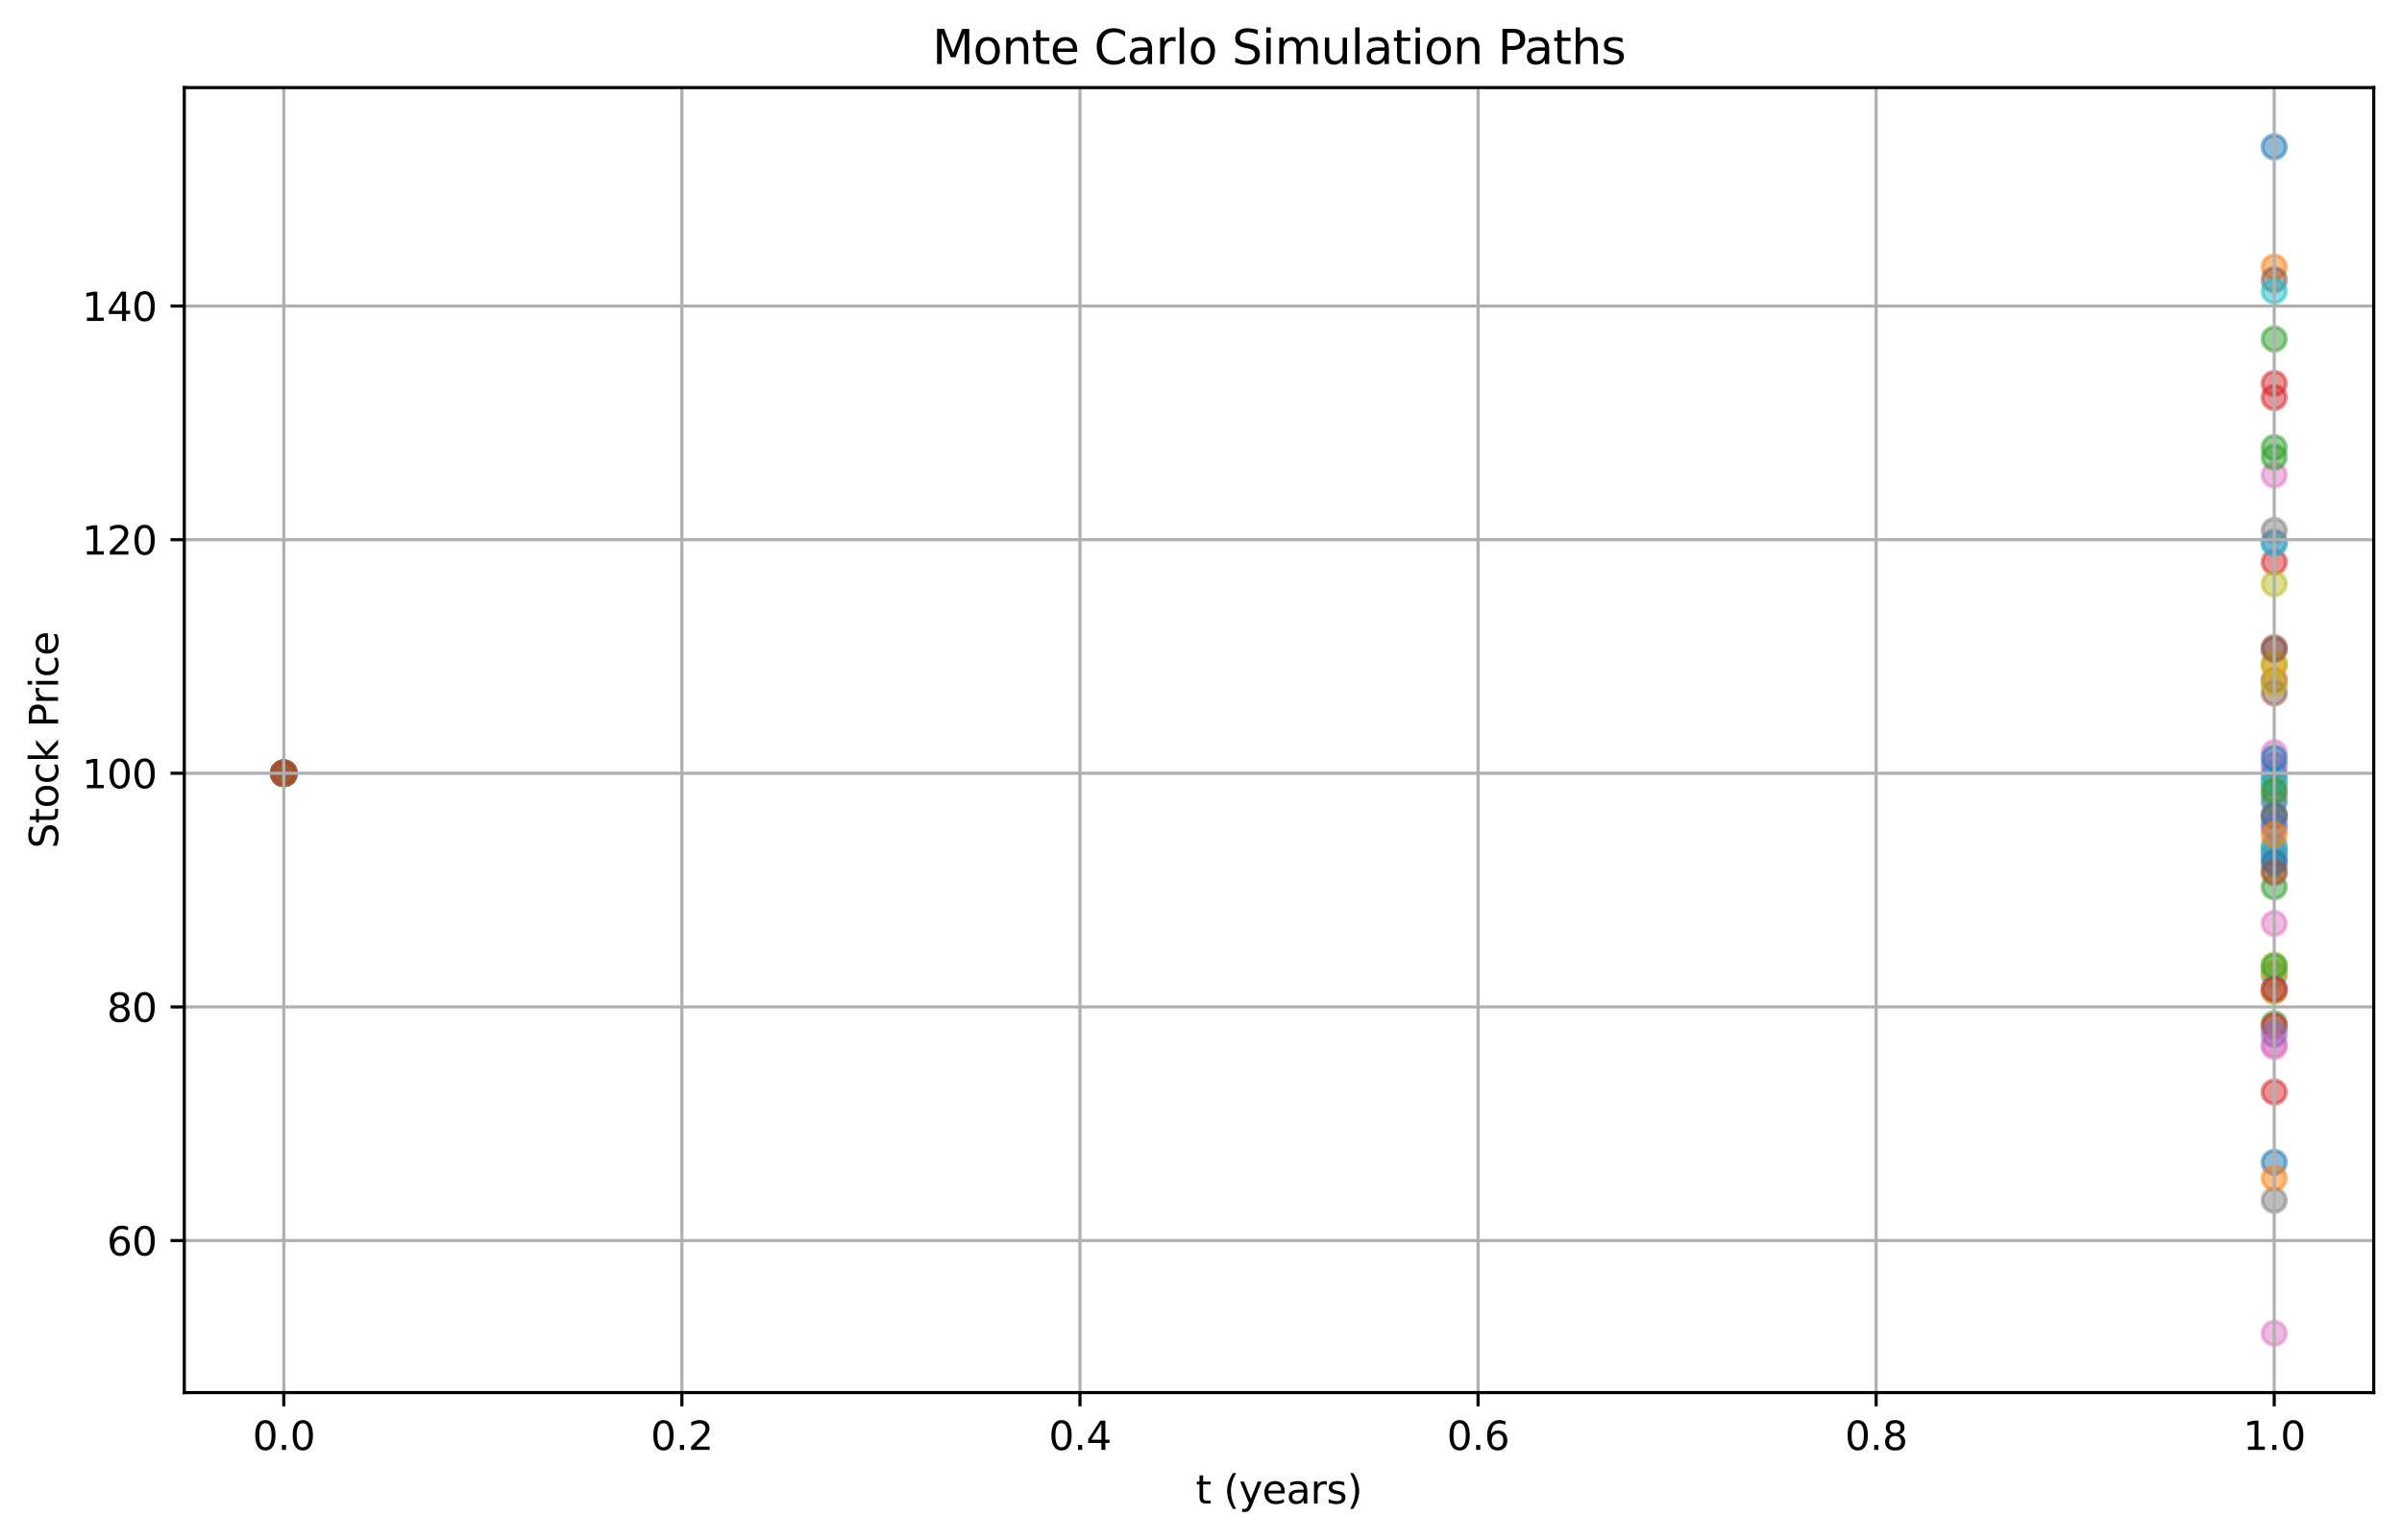 <?xml version="1.0" encoding="utf-8" standalone="no"?>
<!DOCTYPE svg PUBLIC "-//W3C//DTD SVG 1.1//EN"
  "http://www.w3.org/Graphics/SVG/1.1/DTD/svg11.dtd">
<svg xmlns:xlink="http://www.w3.org/1999/xlink" width="612.166pt" height="392.514pt" viewBox="0 0 612.166 392.514" xmlns="http://www.w3.org/2000/svg" version="1.1">
 <defs>
  <style type="text/css">*{stroke-linejoin: round; stroke-linecap: butt}</style>
 </defs>
 <g id="figure_1">
  <g id="patch_1">
   <path d="M 0 392.514 
L 612.166 392.514 
L 612.166 0 
L 0 0 
z
" style="fill: #ffffff"/>
  </g>
  <g id="axes_1">
   <g id="patch_2">
    <path d="M 46.966 354.958 
L 604.966 354.958 
L 604.966 22.318 
L 46.966 22.318 
z
" style="fill: #ffffff"/>
   </g>
   <g id="PathCollection_1">
    <defs>
     <path id="md6c5de51be" d="M 0 3 
C 0.796 3 1.559 2.684 2.121 2.121 
C 2.684 1.559 3 0.796 3 0 
C 3 -0.796 2.684 -1.559 2.121 -2.121 
C 1.559 -2.684 0.796 -3 0 -3 
C -0.796 -3 -1.559 -2.684 -2.121 -2.121 
C -2.684 -1.559 -3 -0.796 -3 0 
C -3 0.796 -2.684 1.559 -2.121 2.121 
C -1.559 2.684 -0.796 3 0 3 
z
" style="stroke: #1f77b4; stroke-opacity: 0.5"/>
    </defs>
    <g clip-path="url(#p53e0cb88e6)">
     <use xlink:href="#md6c5de51be" x="72.329" y="197.099" style="fill: #1f77b4; fill-opacity: 0.5; stroke: #1f77b4; stroke-opacity: 0.5"/>
     <use xlink:href="#md6c5de51be" x="579.602" y="296.269" style="fill: #1f77b4; fill-opacity: 0.5; stroke: #1f77b4; stroke-opacity: 0.5"/>
    </g>
   </g>
   <g id="PathCollection_2">
    <defs>
     <path id="m3e75d6923b" d="M 0 3 
C 0.796 3 1.559 2.684 2.121 2.121 
C 2.684 1.559 3 0.796 3 0 
C 3 -0.796 2.684 -1.559 2.121 -2.121 
C 1.559 -2.684 0.796 -3 0 -3 
C -0.796 -3 -1.559 -2.684 -2.121 -2.121 
C -2.684 -1.559 -3 -0.796 -3 0 
C -3 0.796 -2.684 1.559 -2.121 2.121 
C -1.559 2.684 -0.796 3 0 3 
z
" style="stroke: #ff7f0e; stroke-opacity: 0.5"/>
    </defs>
    <g clip-path="url(#p53e0cb88e6)">
     <use xlink:href="#m3e75d6923b" x="72.329" y="197.099" style="fill: #ff7f0e; fill-opacity: 0.5; stroke: #ff7f0e; stroke-opacity: 0.5"/>
     <use xlink:href="#m3e75d6923b" x="579.602" y="68.074" style="fill: #ff7f0e; fill-opacity: 0.5; stroke: #ff7f0e; stroke-opacity: 0.5"/>
    </g>
   </g>
   <g id="PathCollection_3">
    <defs>
     <path id="mca4ded0955" d="M 0 3 
C 0.796 3 1.559 2.684 2.121 2.121 
C 2.684 1.559 3 0.796 3 0 
C 3 -0.796 2.684 -1.559 2.121 -2.121 
C 1.559 -2.684 0.796 -3 0 -3 
C -0.796 -3 -1.559 -2.684 -2.121 -2.121 
C -2.684 -1.559 -3 -0.796 -3 0 
C -3 0.796 -2.684 1.559 -2.121 2.121 
C -1.559 2.684 -0.796 3 0 3 
z
" style="stroke: #2ca02c; stroke-opacity: 0.5"/>
    </defs>
    <g clip-path="url(#p53e0cb88e6)">
     <use xlink:href="#mca4ded0955" x="72.329" y="197.099" style="fill: #2ca02c; fill-opacity: 0.5; stroke: #2ca02c; stroke-opacity: 0.5"/>
     <use xlink:href="#mca4ded0955" x="579.602" y="86.405" style="fill: #2ca02c; fill-opacity: 0.5; stroke: #2ca02c; stroke-opacity: 0.5"/>
    </g>
   </g>
   <g id="PathCollection_4">
    <defs>
     <path id="mbee3f4cb95" d="M 0 3 
C 0.796 3 1.559 2.684 2.121 2.121 
C 2.684 1.559 3 0.796 3 0 
C 3 -0.796 2.684 -1.559 2.121 -2.121 
C 1.559 -2.684 0.796 -3 0 -3 
C -0.796 -3 -1.559 -2.684 -2.121 -2.121 
C -2.684 -1.559 -3 -0.796 -3 0 
C -3 0.796 -2.684 1.559 -2.121 2.121 
C -1.559 2.684 -0.796 3 0 3 
z
" style="stroke: #d62728; stroke-opacity: 0.5"/>
    </defs>
    <g clip-path="url(#p53e0cb88e6)">
     <use xlink:href="#mbee3f4cb95" x="72.329" y="197.099" style="fill: #d62728; fill-opacity: 0.5; stroke: #d62728; stroke-opacity: 0.5"/>
     <use xlink:href="#mbee3f4cb95" x="579.602" y="143.275" style="fill: #d62728; fill-opacity: 0.5; stroke: #d62728; stroke-opacity: 0.5"/>
    </g>
   </g>
   <g id="PathCollection_5">
    <defs>
     <path id="meeca4ba7d5" d="M 0 3 
C 0.796 3 1.559 2.684 2.121 2.121 
C 2.684 1.559 3 0.796 3 0 
C 3 -0.796 2.684 -1.559 2.121 -2.121 
C 1.559 -2.684 0.796 -3 0 -3 
C -0.796 -3 -1.559 -2.684 -2.121 -2.121 
C -2.684 -1.559 -3 -0.796 -3 0 
C -3 0.796 -2.684 1.559 -2.121 2.121 
C -1.559 2.684 -0.796 3 0 3 
z
" style="stroke: #9467bd; stroke-opacity: 0.5"/>
    </defs>
    <g clip-path="url(#p53e0cb88e6)">
     <use xlink:href="#meeca4ba7d5" x="72.329" y="197.099" style="fill: #9467bd; fill-opacity: 0.5; stroke: #9467bd; stroke-opacity: 0.5"/>
     <use xlink:href="#meeca4ba7d5" x="579.602" y="195.095" style="fill: #9467bd; fill-opacity: 0.5; stroke: #9467bd; stroke-opacity: 0.5"/>
    </g>
   </g>
   <g id="PathCollection_6">
    <defs>
     <path id="m3ce0ce0686" d="M 0 3 
C 0.796 3 1.559 2.684 2.121 2.121 
C 2.684 1.559 3 0.796 3 0 
C 3 -0.796 2.684 -1.559 2.121 -2.121 
C 1.559 -2.684 0.796 -3 0 -3 
C -0.796 -3 -1.559 -2.684 -2.121 -2.121 
C -2.684 -1.559 -3 -0.796 -3 0 
C -3 0.796 -2.684 1.559 -2.121 2.121 
C -1.559 2.684 -0.796 3 0 3 
z
" style="stroke: #8c564b; stroke-opacity: 0.5"/>
    </defs>
    <g clip-path="url(#p53e0cb88e6)">
     <use xlink:href="#m3ce0ce0686" x="72.329" y="197.099" style="fill: #8c564b; fill-opacity: 0.5; stroke: #8c564b; stroke-opacity: 0.5"/>
     <use xlink:href="#m3ce0ce0686" x="579.602" y="71.308" style="fill: #8c564b; fill-opacity: 0.5; stroke: #8c564b; stroke-opacity: 0.5"/>
    </g>
   </g>
   <g id="PathCollection_7">
    <defs>
     <path id="m2b7549f49a" d="M 0 3 
C 0.796 3 1.559 2.684 2.121 2.121 
C 2.684 1.559 3 0.796 3 0 
C 3 -0.796 2.684 -1.559 2.121 -2.121 
C 1.559 -2.684 0.796 -3 0 -3 
C -0.796 -3 -1.559 -2.684 -2.121 -2.121 
C -2.684 -1.559 -3 -0.796 -3 0 
C -3 0.796 -2.684 1.559 -2.121 2.121 
C -1.559 2.684 -0.796 3 0 3 
z
" style="stroke: #e377c2; stroke-opacity: 0.5"/>
    </defs>
    <g clip-path="url(#p53e0cb88e6)">
     <use xlink:href="#m2b7549f49a" x="72.329" y="197.099" style="fill: #e377c2; fill-opacity: 0.5; stroke: #e377c2; stroke-opacity: 0.5"/>
     <use xlink:href="#m2b7549f49a" x="579.602" y="121.083" style="fill: #e377c2; fill-opacity: 0.5; stroke: #e377c2; stroke-opacity: 0.5"/>
    </g>
   </g>
   <g id="PathCollection_8">
    <defs>
     <path id="m6a196d7240" d="M 0 3 
C 0.796 3 1.559 2.684 2.121 2.121 
C 2.684 1.559 3 0.796 3 0 
C 3 -0.796 2.684 -1.559 2.121 -2.121 
C 1.559 -2.684 0.796 -3 0 -3 
C -0.796 -3 -1.559 -2.684 -2.121 -2.121 
C -2.684 -1.559 -3 -0.796 -3 0 
C -3 0.796 -2.684 1.559 -2.121 2.121 
C -1.559 2.684 -0.796 3 0 3 
z
" style="stroke: #7f7f7f; stroke-opacity: 0.5"/>
    </defs>
    <g clip-path="url(#p53e0cb88e6)">
     <use xlink:href="#m6a196d7240" x="72.329" y="197.099" style="fill: #7f7f7f; fill-opacity: 0.5; stroke: #7f7f7f; stroke-opacity: 0.5"/>
     <use xlink:href="#m6a196d7240" x="579.602" y="248.443" style="fill: #7f7f7f; fill-opacity: 0.5; stroke: #7f7f7f; stroke-opacity: 0.5"/>
    </g>
   </g>
   <g id="PathCollection_9">
    <defs>
     <path id="m4835a6a39f" d="M 0 3 
C 0.796 3 1.559 2.684 2.121 2.121 
C 2.684 1.559 3 0.796 3 0 
C 3 -0.796 2.684 -1.559 2.121 -2.121 
C 1.559 -2.684 0.796 -3 0 -3 
C -0.796 -3 -1.559 -2.684 -2.121 -2.121 
C -2.684 -1.559 -3 -0.796 -3 0 
C -3 0.796 -2.684 1.559 -2.121 2.121 
C -1.559 2.684 -0.796 3 0 3 
z
" style="stroke: #bcbd22; stroke-opacity: 0.5"/>
    </defs>
    <g clip-path="url(#p53e0cb88e6)">
     <use xlink:href="#m4835a6a39f" x="72.329" y="197.099" style="fill: #bcbd22; fill-opacity: 0.5; stroke: #bcbd22; stroke-opacity: 0.5"/>
     <use xlink:href="#m4835a6a39f" x="579.602" y="247.862" style="fill: #bcbd22; fill-opacity: 0.5; stroke: #bcbd22; stroke-opacity: 0.5"/>
    </g>
   </g>
   <g id="PathCollection_10">
    <defs>
     <path id="m2fa6924391" d="M 0 3 
C 0.796 3 1.559 2.684 2.121 2.121 
C 2.684 1.559 3 0.796 3 0 
C 3 -0.796 2.684 -1.559 2.121 -2.121 
C 1.559 -2.684 0.796 -3 0 -3 
C -0.796 -3 -1.559 -2.684 -2.121 -2.121 
C -2.684 -1.559 -3 -0.796 -3 0 
C -3 0.796 -2.684 1.559 -2.121 2.121 
C -1.559 2.684 -0.796 3 0 3 
z
" style="stroke: #17becf; stroke-opacity: 0.5"/>
    </defs>
    <g clip-path="url(#p53e0cb88e6)">
     <use xlink:href="#m2fa6924391" x="72.329" y="197.099" style="fill: #17becf; fill-opacity: 0.5; stroke: #17becf; stroke-opacity: 0.5"/>
     <use xlink:href="#m2fa6924391" x="579.602" y="210.087" style="fill: #17becf; fill-opacity: 0.5; stroke: #17becf; stroke-opacity: 0.5"/>
    </g>
   </g>
   <g id="PathCollection_11">
    <g clip-path="url(#p53e0cb88e6)">
     <use xlink:href="#md6c5de51be" x="72.329" y="197.099" style="fill: #1f77b4; fill-opacity: 0.5; stroke: #1f77b4; stroke-opacity: 0.5"/>
     <use xlink:href="#md6c5de51be" x="579.602" y="252.081" style="fill: #1f77b4; fill-opacity: 0.5; stroke: #1f77b4; stroke-opacity: 0.5"/>
    </g>
   </g>
   <g id="PathCollection_12">
    <g clip-path="url(#p53e0cb88e6)">
     <use xlink:href="#m3e75d6923b" x="72.329" y="197.099" style="fill: #ff7f0e; fill-opacity: 0.5; stroke: #ff7f0e; stroke-opacity: 0.5"/>
     <use xlink:href="#m3e75d6923b" x="579.602" y="216.247" style="fill: #ff7f0e; fill-opacity: 0.5; stroke: #ff7f0e; stroke-opacity: 0.5"/>
    </g>
   </g>
   <g id="PathCollection_13">
    <g clip-path="url(#p53e0cb88e6)">
     <use xlink:href="#mca4ded0955" x="72.329" y="197.099" style="fill: #2ca02c; fill-opacity: 0.5; stroke: #2ca02c; stroke-opacity: 0.5"/>
     <use xlink:href="#mca4ded0955" x="579.602" y="226.034" style="fill: #2ca02c; fill-opacity: 0.5; stroke: #2ca02c; stroke-opacity: 0.5"/>
    </g>
   </g>
   <g id="PathCollection_14">
    <g clip-path="url(#p53e0cb88e6)">
     <use xlink:href="#mbee3f4cb95" x="72.329" y="197.099" style="fill: #d62728; fill-opacity: 0.5; stroke: #d62728; stroke-opacity: 0.5"/>
     <use xlink:href="#mbee3f4cb95" x="579.602" y="278.34" style="fill: #d62728; fill-opacity: 0.5; stroke: #d62728; stroke-opacity: 0.5"/>
    </g>
   </g>
   <g id="PathCollection_15">
    <g clip-path="url(#p53e0cb88e6)">
     <use xlink:href="#meeca4ba7d5" x="72.329" y="197.099" style="fill: #9467bd; fill-opacity: 0.5; stroke: #9467bd; stroke-opacity: 0.5"/>
     <use xlink:href="#meeca4ba7d5" x="579.602" y="197.303" style="fill: #9467bd; fill-opacity: 0.5; stroke: #9467bd; stroke-opacity: 0.5"/>
    </g>
   </g>
   <g id="PathCollection_16">
    <g clip-path="url(#p53e0cb88e6)">
     <use xlink:href="#m3ce0ce0686" x="72.329" y="197.099" style="fill: #8c564b; fill-opacity: 0.5; stroke: #8c564b; stroke-opacity: 0.5"/>
     <use xlink:href="#m3ce0ce0686" x="579.602" y="165.066" style="fill: #8c564b; fill-opacity: 0.5; stroke: #8c564b; stroke-opacity: 0.5"/>
    </g>
   </g>
   <g id="PathCollection_17">
    <g clip-path="url(#p53e0cb88e6)">
     <use xlink:href="#m2b7549f49a" x="72.329" y="197.099" style="fill: #e377c2; fill-opacity: 0.5; stroke: #e377c2; stroke-opacity: 0.5"/>
     <use xlink:href="#m2b7549f49a" x="579.602" y="191.849" style="fill: #e377c2; fill-opacity: 0.5; stroke: #e377c2; stroke-opacity: 0.5"/>
    </g>
   </g>
   <g id="PathCollection_18">
    <g clip-path="url(#p53e0cb88e6)">
     <use xlink:href="#m6a196d7240" x="72.329" y="197.099" style="fill: #7f7f7f; fill-opacity: 0.5; stroke: #7f7f7f; stroke-opacity: 0.5"/>
     <use xlink:href="#m6a196d7240" x="579.602" y="305.947" style="fill: #7f7f7f; fill-opacity: 0.5; stroke: #7f7f7f; stroke-opacity: 0.5"/>
    </g>
   </g>
   <g id="PathCollection_19">
    <g clip-path="url(#p53e0cb88e6)">
     <use xlink:href="#m4835a6a39f" x="72.329" y="197.099" style="fill: #bcbd22; fill-opacity: 0.5; stroke: #bcbd22; stroke-opacity: 0.5"/>
     <use xlink:href="#m4835a6a39f" x="579.602" y="252.751" style="fill: #bcbd22; fill-opacity: 0.5; stroke: #bcbd22; stroke-opacity: 0.5"/>
    </g>
   </g>
   <g id="PathCollection_20">
    <g clip-path="url(#p53e0cb88e6)">
     <use xlink:href="#m2fa6924391" x="72.329" y="197.099" style="fill: #17becf; fill-opacity: 0.5; stroke: #17becf; stroke-opacity: 0.5"/>
     <use xlink:href="#m2fa6924391" x="579.602" y="215.479" style="fill: #17becf; fill-opacity: 0.5; stroke: #17becf; stroke-opacity: 0.5"/>
    </g>
   </g>
   <g id="PathCollection_21">
    <g clip-path="url(#p53e0cb88e6)">
     <use xlink:href="#md6c5de51be" x="72.329" y="197.099" style="fill: #1f77b4; fill-opacity: 0.5; stroke: #1f77b4; stroke-opacity: 0.5"/>
     <use xlink:href="#md6c5de51be" x="579.602" y="204.251" style="fill: #1f77b4; fill-opacity: 0.5; stroke: #1f77b4; stroke-opacity: 0.5"/>
    </g>
   </g>
   <g id="PathCollection_22">
    <g clip-path="url(#p53e0cb88e6)">
     <use xlink:href="#m3e75d6923b" x="72.329" y="197.099" style="fill: #ff7f0e; fill-opacity: 0.5; stroke: #ff7f0e; stroke-opacity: 0.5"/>
     <use xlink:href="#m3e75d6923b" x="579.602" y="222.021" style="fill: #ff7f0e; fill-opacity: 0.5; stroke: #ff7f0e; stroke-opacity: 0.5"/>
    </g>
   </g>
   <g id="PathCollection_23">
    <g clip-path="url(#p53e0cb88e6)">
     <use xlink:href="#mca4ded0955" x="72.329" y="197.099" style="fill: #2ca02c; fill-opacity: 0.5; stroke: #2ca02c; stroke-opacity: 0.5"/>
     <use xlink:href="#mca4ded0955" x="579.602" y="114.075" style="fill: #2ca02c; fill-opacity: 0.5; stroke: #2ca02c; stroke-opacity: 0.5"/>
    </g>
   </g>
   <g id="PathCollection_24">
    <g clip-path="url(#p53e0cb88e6)">
     <use xlink:href="#mbee3f4cb95" x="72.329" y="197.099" style="fill: #d62728; fill-opacity: 0.5; stroke: #d62728; stroke-opacity: 0.5"/>
     <use xlink:href="#mbee3f4cb95" x="579.602" y="173.4" style="fill: #d62728; fill-opacity: 0.5; stroke: #d62728; stroke-opacity: 0.5"/>
    </g>
   </g>
   <g id="PathCollection_25">
    <g clip-path="url(#p53e0cb88e6)">
     <use xlink:href="#meeca4ba7d5" x="72.329" y="197.099" style="fill: #9467bd; fill-opacity: 0.5; stroke: #9467bd; stroke-opacity: 0.5"/>
     <use xlink:href="#meeca4ba7d5" x="579.602" y="138.198" style="fill: #9467bd; fill-opacity: 0.5; stroke: #9467bd; stroke-opacity: 0.5"/>
    </g>
   </g>
   <g id="PathCollection_26">
    <g clip-path="url(#p53e0cb88e6)">
     <use xlink:href="#m3ce0ce0686" x="72.329" y="197.099" style="fill: #8c564b; fill-opacity: 0.5; stroke: #8c564b; stroke-opacity: 0.5"/>
     <use xlink:href="#m3ce0ce0686" x="579.602" y="208.165" style="fill: #8c564b; fill-opacity: 0.5; stroke: #8c564b; stroke-opacity: 0.5"/>
    </g>
   </g>
   <g id="PathCollection_27">
    <g clip-path="url(#p53e0cb88e6)">
     <use xlink:href="#m2b7549f49a" x="72.329" y="197.099" style="fill: #e377c2; fill-opacity: 0.5; stroke: #e377c2; stroke-opacity: 0.5"/>
     <use xlink:href="#m2b7549f49a" x="579.602" y="339.838" style="fill: #e377c2; fill-opacity: 0.5; stroke: #e377c2; stroke-opacity: 0.5"/>
    </g>
   </g>
   <g id="PathCollection_28">
    <g clip-path="url(#p53e0cb88e6)">
     <use xlink:href="#m6a196d7240" x="72.329" y="197.099" style="fill: #7f7f7f; fill-opacity: 0.5; stroke: #7f7f7f; stroke-opacity: 0.5"/>
     <use xlink:href="#m6a196d7240" x="579.602" y="219.136" style="fill: #7f7f7f; fill-opacity: 0.5; stroke: #7f7f7f; stroke-opacity: 0.5"/>
    </g>
   </g>
   <g id="PathCollection_29">
    <g clip-path="url(#p53e0cb88e6)">
     <use xlink:href="#m4835a6a39f" x="72.329" y="197.099" style="fill: #bcbd22; fill-opacity: 0.5; stroke: #bcbd22; stroke-opacity: 0.5"/>
     <use xlink:href="#m4835a6a39f" x="579.602" y="148.817" style="fill: #bcbd22; fill-opacity: 0.5; stroke: #bcbd22; stroke-opacity: 0.5"/>
    </g>
   </g>
   <g id="PathCollection_30">
    <g clip-path="url(#p53e0cb88e6)">
     <use xlink:href="#m2fa6924391" x="72.329" y="197.099" style="fill: #17becf; fill-opacity: 0.5; stroke: #17becf; stroke-opacity: 0.5"/>
     <use xlink:href="#m2fa6924391" x="579.602" y="138.494" style="fill: #17becf; fill-opacity: 0.5; stroke: #17becf; stroke-opacity: 0.5"/>
    </g>
   </g>
   <g id="PathCollection_31">
    <g clip-path="url(#p53e0cb88e6)">
     <use xlink:href="#md6c5de51be" x="72.329" y="197.099" style="fill: #1f77b4; fill-opacity: 0.5; stroke: #1f77b4; stroke-opacity: 0.5"/>
     <use xlink:href="#md6c5de51be" x="579.602" y="37.438" style="fill: #1f77b4; fill-opacity: 0.5; stroke: #1f77b4; stroke-opacity: 0.5"/>
    </g>
   </g>
   <g id="PathCollection_32">
    <g clip-path="url(#p53e0cb88e6)">
     <use xlink:href="#m3e75d6923b" x="72.329" y="197.099" style="fill: #ff7f0e; fill-opacity: 0.5; stroke: #ff7f0e; stroke-opacity: 0.5"/>
     <use xlink:href="#m3e75d6923b" x="579.602" y="169.533" style="fill: #ff7f0e; fill-opacity: 0.5; stroke: #ff7f0e; stroke-opacity: 0.5"/>
    </g>
   </g>
   <g id="PathCollection_33">
    <g clip-path="url(#p53e0cb88e6)">
     <use xlink:href="#mca4ded0955" x="72.329" y="197.099" style="fill: #2ca02c; fill-opacity: 0.5; stroke: #2ca02c; stroke-opacity: 0.5"/>
     <use xlink:href="#mca4ded0955" x="579.602" y="260.936" style="fill: #2ca02c; fill-opacity: 0.5; stroke: #2ca02c; stroke-opacity: 0.5"/>
    </g>
   </g>
   <g id="PathCollection_34">
    <g clip-path="url(#p53e0cb88e6)">
     <use xlink:href="#mbee3f4cb95" x="72.329" y="197.099" style="fill: #d62728; fill-opacity: 0.5; stroke: #d62728; stroke-opacity: 0.5"/>
     <use xlink:href="#mbee3f4cb95" x="579.602" y="97.752" style="fill: #d62728; fill-opacity: 0.5; stroke: #d62728; stroke-opacity: 0.5"/>
    </g>
   </g>
   <g id="PathCollection_35">
    <g clip-path="url(#p53e0cb88e6)">
     <use xlink:href="#meeca4ba7d5" x="72.329" y="197.099" style="fill: #9467bd; fill-opacity: 0.5; stroke: #9467bd; stroke-opacity: 0.5"/>
     <use xlink:href="#meeca4ba7d5" x="579.602" y="217.689" style="fill: #9467bd; fill-opacity: 0.5; stroke: #9467bd; stroke-opacity: 0.5"/>
    </g>
   </g>
   <g id="PathCollection_36">
    <g clip-path="url(#p53e0cb88e6)">
     <use xlink:href="#m3ce0ce0686" x="72.329" y="197.099" style="fill: #8c564b; fill-opacity: 0.5; stroke: #8c564b; stroke-opacity: 0.5"/>
     <use xlink:href="#m3ce0ce0686" x="579.602" y="176.603" style="fill: #8c564b; fill-opacity: 0.5; stroke: #8c564b; stroke-opacity: 0.5"/>
    </g>
   </g>
   <g id="PathCollection_37">
    <g clip-path="url(#p53e0cb88e6)">
     <use xlink:href="#m2b7549f49a" x="72.329" y="197.099" style="fill: #e377c2; fill-opacity: 0.5; stroke: #e377c2; stroke-opacity: 0.5"/>
     <use xlink:href="#m2b7549f49a" x="579.602" y="266.777" style="fill: #e377c2; fill-opacity: 0.5; stroke: #e377c2; stroke-opacity: 0.5"/>
    </g>
   </g>
   <g id="PathCollection_38">
    <g clip-path="url(#p53e0cb88e6)">
     <use xlink:href="#m6a196d7240" x="72.329" y="197.099" style="fill: #7f7f7f; fill-opacity: 0.5; stroke: #7f7f7f; stroke-opacity: 0.5"/>
     <use xlink:href="#m6a196d7240" x="579.602" y="199.726" style="fill: #7f7f7f; fill-opacity: 0.5; stroke: #7f7f7f; stroke-opacity: 0.5"/>
    </g>
   </g>
   <g id="PathCollection_39">
    <g clip-path="url(#p53e0cb88e6)">
     <use xlink:href="#m4835a6a39f" x="72.329" y="197.099" style="fill: #bcbd22; fill-opacity: 0.5; stroke: #bcbd22; stroke-opacity: 0.5"/>
     <use xlink:href="#m4835a6a39f" x="579.602" y="245.961" style="fill: #bcbd22; fill-opacity: 0.5; stroke: #bcbd22; stroke-opacity: 0.5"/>
    </g>
   </g>
   <g id="PathCollection_40">
    <g clip-path="url(#p53e0cb88e6)">
     <use xlink:href="#m2fa6924391" x="72.329" y="197.099" style="fill: #17becf; fill-opacity: 0.5; stroke: #17becf; stroke-opacity: 0.5"/>
     <use xlink:href="#m2fa6924391" x="579.602" y="217.004" style="fill: #17becf; fill-opacity: 0.5; stroke: #17becf; stroke-opacity: 0.5"/>
    </g>
   </g>
   <g id="PathCollection_41">
    <g clip-path="url(#p53e0cb88e6)">
     <use xlink:href="#md6c5de51be" x="72.329" y="197.099" style="fill: #1f77b4; fill-opacity: 0.5; stroke: #1f77b4; stroke-opacity: 0.5"/>
     <use xlink:href="#md6c5de51be" x="579.602" y="219.924" style="fill: #1f77b4; fill-opacity: 0.5; stroke: #1f77b4; stroke-opacity: 0.5"/>
    </g>
   </g>
   <g id="PathCollection_42">
    <g clip-path="url(#p53e0cb88e6)">
     <use xlink:href="#m3e75d6923b" x="72.329" y="197.099" style="fill: #ff7f0e; fill-opacity: 0.5; stroke: #ff7f0e; stroke-opacity: 0.5"/>
     <use xlink:href="#m3e75d6923b" x="579.602" y="207.784" style="fill: #ff7f0e; fill-opacity: 0.5; stroke: #ff7f0e; stroke-opacity: 0.5"/>
    </g>
   </g>
   <g id="PathCollection_43">
    <g clip-path="url(#p53e0cb88e6)">
     <use xlink:href="#mca4ded0955" x="72.329" y="197.099" style="fill: #2ca02c; fill-opacity: 0.5; stroke: #2ca02c; stroke-opacity: 0.5"/>
     <use xlink:href="#mca4ded0955" x="579.602" y="246.288" style="fill: #2ca02c; fill-opacity: 0.5; stroke: #2ca02c; stroke-opacity: 0.5"/>
    </g>
   </g>
   <g id="PathCollection_44">
    <g clip-path="url(#p53e0cb88e6)">
     <use xlink:href="#mbee3f4cb95" x="72.329" y="197.099" style="fill: #d62728; fill-opacity: 0.5; stroke: #d62728; stroke-opacity: 0.5"/>
     <use xlink:href="#mbee3f4cb95" x="579.602" y="261.532" style="fill: #d62728; fill-opacity: 0.5; stroke: #d62728; stroke-opacity: 0.5"/>
    </g>
   </g>
   <g id="PathCollection_45">
    <g clip-path="url(#p53e0cb88e6)">
     <use xlink:href="#meeca4ba7d5" x="72.329" y="197.099" style="fill: #9467bd; fill-opacity: 0.5; stroke: #9467bd; stroke-opacity: 0.5"/>
     <use xlink:href="#meeca4ba7d5" x="579.602" y="210.928" style="fill: #9467bd; fill-opacity: 0.5; stroke: #9467bd; stroke-opacity: 0.5"/>
    </g>
   </g>
   <g id="PathCollection_46">
    <g clip-path="url(#p53e0cb88e6)">
     <use xlink:href="#m3ce0ce0686" x="72.329" y="197.099" style="fill: #8c564b; fill-opacity: 0.5; stroke: #8c564b; stroke-opacity: 0.5"/>
     <use xlink:href="#m3ce0ce0686" x="579.602" y="222.385" style="fill: #8c564b; fill-opacity: 0.5; stroke: #8c564b; stroke-opacity: 0.5"/>
    </g>
   </g>
   <g id="PathCollection_47">
    <g clip-path="url(#p53e0cb88e6)">
     <use xlink:href="#m2b7549f49a" x="72.329" y="197.099" style="fill: #e377c2; fill-opacity: 0.5; stroke: #e377c2; stroke-opacity: 0.5"/>
     <use xlink:href="#m2b7549f49a" x="579.602" y="266.318" style="fill: #e377c2; fill-opacity: 0.5; stroke: #e377c2; stroke-opacity: 0.5"/>
    </g>
   </g>
   <g id="PathCollection_48">
    <g clip-path="url(#p53e0cb88e6)">
     <use xlink:href="#m6a196d7240" x="72.329" y="197.099" style="fill: #7f7f7f; fill-opacity: 0.5; stroke: #7f7f7f; stroke-opacity: 0.5"/>
     <use xlink:href="#m6a196d7240" x="579.602" y="202.28" style="fill: #7f7f7f; fill-opacity: 0.5; stroke: #7f7f7f; stroke-opacity: 0.5"/>
    </g>
   </g>
   <g id="PathCollection_49">
    <g clip-path="url(#p53e0cb88e6)">
     <use xlink:href="#m4835a6a39f" x="72.329" y="197.099" style="fill: #bcbd22; fill-opacity: 0.5; stroke: #bcbd22; stroke-opacity: 0.5"/>
     <use xlink:href="#m4835a6a39f" x="579.602" y="169.153" style="fill: #bcbd22; fill-opacity: 0.5; stroke: #bcbd22; stroke-opacity: 0.5"/>
    </g>
   </g>
   <g id="PathCollection_50">
    <g clip-path="url(#p53e0cb88e6)">
     <use xlink:href="#m2fa6924391" x="72.329" y="197.099" style="fill: #17becf; fill-opacity: 0.5; stroke: #17becf; stroke-opacity: 0.5"/>
     <use xlink:href="#m2fa6924391" x="579.602" y="198.743" style="fill: #17becf; fill-opacity: 0.5; stroke: #17becf; stroke-opacity: 0.5"/>
    </g>
   </g>
   <g id="PathCollection_51">
    <g clip-path="url(#p53e0cb88e6)">
     <use xlink:href="#md6c5de51be" x="72.329" y="197.099" style="fill: #1f77b4; fill-opacity: 0.5; stroke: #1f77b4; stroke-opacity: 0.5"/>
     <use xlink:href="#md6c5de51be" x="579.602" y="207.801" style="fill: #1f77b4; fill-opacity: 0.5; stroke: #1f77b4; stroke-opacity: 0.5"/>
    </g>
   </g>
   <g id="PathCollection_52">
    <g clip-path="url(#p53e0cb88e6)">
     <use xlink:href="#m3e75d6923b" x="72.329" y="197.099" style="fill: #ff7f0e; fill-opacity: 0.5; stroke: #ff7f0e; stroke-opacity: 0.5"/>
     <use xlink:href="#m3e75d6923b" x="579.602" y="212.766" style="fill: #ff7f0e; fill-opacity: 0.5; stroke: #ff7f0e; stroke-opacity: 0.5"/>
    </g>
   </g>
   <g id="PathCollection_53">
    <g clip-path="url(#p53e0cb88e6)">
     <use xlink:href="#mca4ded0955" x="72.329" y="197.099" style="fill: #2ca02c; fill-opacity: 0.5; stroke: #2ca02c; stroke-opacity: 0.5"/>
     <use xlink:href="#mca4ded0955" x="579.602" y="201.502" style="fill: #2ca02c; fill-opacity: 0.5; stroke: #2ca02c; stroke-opacity: 0.5"/>
    </g>
   </g>
   <g id="PathCollection_54">
    <g clip-path="url(#p53e0cb88e6)">
     <use xlink:href="#mbee3f4cb95" x="72.329" y="197.099" style="fill: #d62728; fill-opacity: 0.5; stroke: #d62728; stroke-opacity: 0.5"/>
     <use xlink:href="#mbee3f4cb95" x="579.602" y="252.242" style="fill: #d62728; fill-opacity: 0.5; stroke: #d62728; stroke-opacity: 0.5"/>
    </g>
   </g>
   <g id="PathCollection_55">
    <g clip-path="url(#p53e0cb88e6)">
     <use xlink:href="#meeca4ba7d5" x="72.329" y="197.099" style="fill: #9467bd; fill-opacity: 0.5; stroke: #9467bd; stroke-opacity: 0.5"/>
     <use xlink:href="#meeca4ba7d5" x="579.602" y="263.642" style="fill: #9467bd; fill-opacity: 0.5; stroke: #9467bd; stroke-opacity: 0.5"/>
    </g>
   </g>
   <g id="PathCollection_56">
    <g clip-path="url(#p53e0cb88e6)">
     <use xlink:href="#m3ce0ce0686" x="72.329" y="197.099" style="fill: #8c564b; fill-opacity: 0.5; stroke: #8c564b; stroke-opacity: 0.5"/>
     <use xlink:href="#m3ce0ce0686" x="579.602" y="165.545" style="fill: #8c564b; fill-opacity: 0.5; stroke: #8c564b; stroke-opacity: 0.5"/>
    </g>
   </g>
   <g id="PathCollection_57">
    <g clip-path="url(#p53e0cb88e6)">
     <use xlink:href="#m2b7549f49a" x="72.329" y="197.099" style="fill: #e377c2; fill-opacity: 0.5; stroke: #e377c2; stroke-opacity: 0.5"/>
     <use xlink:href="#m2b7549f49a" x="579.602" y="235.377" style="fill: #e377c2; fill-opacity: 0.5; stroke: #e377c2; stroke-opacity: 0.5"/>
    </g>
   </g>
   <g id="PathCollection_58">
    <g clip-path="url(#p53e0cb88e6)">
     <use xlink:href="#m6a196d7240" x="72.329" y="197.099" style="fill: #7f7f7f; fill-opacity: 0.5; stroke: #7f7f7f; stroke-opacity: 0.5"/>
     <use xlink:href="#m6a196d7240" x="579.602" y="135.202" style="fill: #7f7f7f; fill-opacity: 0.5; stroke: #7f7f7f; stroke-opacity: 0.5"/>
    </g>
   </g>
   <g id="PathCollection_59">
    <g clip-path="url(#p53e0cb88e6)">
     <use xlink:href="#m4835a6a39f" x="72.329" y="197.099" style="fill: #bcbd22; fill-opacity: 0.5; stroke: #bcbd22; stroke-opacity: 0.5"/>
     <use xlink:href="#m4835a6a39f" x="579.602" y="174.244" style="fill: #bcbd22; fill-opacity: 0.5; stroke: #bcbd22; stroke-opacity: 0.5"/>
    </g>
   </g>
   <g id="PathCollection_60">
    <g clip-path="url(#p53e0cb88e6)">
     <use xlink:href="#m2fa6924391" x="72.329" y="197.099" style="fill: #17becf; fill-opacity: 0.5; stroke: #17becf; stroke-opacity: 0.5"/>
     <use xlink:href="#m2fa6924391" x="579.602" y="74.19" style="fill: #17becf; fill-opacity: 0.5; stroke: #17becf; stroke-opacity: 0.5"/>
    </g>
   </g>
   <g id="PathCollection_61">
    <g clip-path="url(#p53e0cb88e6)">
     <use xlink:href="#md6c5de51be" x="72.329" y="197.099" style="fill: #1f77b4; fill-opacity: 0.5; stroke: #1f77b4; stroke-opacity: 0.5"/>
     <use xlink:href="#md6c5de51be" x="579.602" y="193.238" style="fill: #1f77b4; fill-opacity: 0.5; stroke: #1f77b4; stroke-opacity: 0.5"/>
    </g>
   </g>
   <g id="PathCollection_62">
    <g clip-path="url(#p53e0cb88e6)">
     <use xlink:href="#m3e75d6923b" x="72.329" y="197.099" style="fill: #ff7f0e; fill-opacity: 0.5; stroke: #ff7f0e; stroke-opacity: 0.5"/>
     <use xlink:href="#m3e75d6923b" x="579.602" y="300.324" style="fill: #ff7f0e; fill-opacity: 0.5; stroke: #ff7f0e; stroke-opacity: 0.5"/>
    </g>
   </g>
   <g id="PathCollection_63">
    <g clip-path="url(#p53e0cb88e6)">
     <use xlink:href="#mca4ded0955" x="72.329" y="197.099" style="fill: #2ca02c; fill-opacity: 0.5; stroke: #2ca02c; stroke-opacity: 0.5"/>
     <use xlink:href="#mca4ded0955" x="579.602" y="116.514" style="fill: #2ca02c; fill-opacity: 0.5; stroke: #2ca02c; stroke-opacity: 0.5"/>
    </g>
   </g>
   <g id="PathCollection_64">
    <g clip-path="url(#p53e0cb88e6)">
     <use xlink:href="#mbee3f4cb95" x="72.329" y="197.099" style="fill: #d62728; fill-opacity: 0.5; stroke: #d62728; stroke-opacity: 0.5"/>
     <use xlink:href="#mbee3f4cb95" x="579.602" y="101.324" style="fill: #d62728; fill-opacity: 0.5; stroke: #d62728; stroke-opacity: 0.5"/>
    </g>
   </g>
   <g id="matplotlib.axis_1">
    <g id="xtick_1">
     <g id="line2d_1">
      <path d="M 72.329 354.958 
L 72.329 22.318 
" clip-path="url(#p53e0cb88e6)" style="fill: none; stroke: #b0b0b0; stroke-width: 0.8; stroke-linecap: square"/>
     </g>
     <g id="line2d_2">
      <defs>
       <path id="m43aeeae10e" d="M 0 0 
L 0 3.5 
" style="stroke: #000000; stroke-width: 0.8"/>
      </defs>
      <g>
       <use xlink:href="#m43aeeae10e" x="72.329" y="354.958" style="stroke: #000000; stroke-width: 0.8"/>
      </g>
     </g>
     <g id="text_1">
      <!-- 0.0 -->
      <g transform="translate(64.378 369.557) scale(0.1 -0.1)">
       <defs>
        <path id="DejaVuSans-30" d="M 2034 4250 
Q 1547 4250 1301 3770 
Q 1056 3291 1056 2328 
Q 1056 1369 1301 889 
Q 1547 409 2034 409 
Q 2525 409 2770 889 
Q 3016 1369 3016 2328 
Q 3016 3291 2770 3770 
Q 2525 4250 2034 4250 
z
M 2034 4750 
Q 2819 4750 3233 4129 
Q 3647 3509 3647 2328 
Q 3647 1150 3233 529 
Q 2819 -91 2034 -91 
Q 1250 -91 836 529 
Q 422 1150 422 2328 
Q 422 3509 836 4129 
Q 1250 4750 2034 4750 
z
" transform="scale(0.016)"/>
        <path id="DejaVuSans-2e" d="M 684 794 
L 1344 794 
L 1344 0 
L 684 0 
L 684 794 
z
" transform="scale(0.016)"/>
       </defs>
       <use xlink:href="#DejaVuSans-30"/>
       <use xlink:href="#DejaVuSans-2e" transform="translate(63.623 0)"/>
       <use xlink:href="#DejaVuSans-30" transform="translate(95.41 0)"/>
      </g>
     </g>
    </g>
    <g id="xtick_2">
     <g id="line2d_3">
      <path d="M 173.784 354.958 
L 173.784 22.318 
" clip-path="url(#p53e0cb88e6)" style="fill: none; stroke: #b0b0b0; stroke-width: 0.8; stroke-linecap: square"/>
     </g>
     <g id="line2d_4">
      <g>
       <use xlink:href="#m43aeeae10e" x="173.784" y="354.958" style="stroke: #000000; stroke-width: 0.8"/>
      </g>
     </g>
     <g id="text_2">
      <!-- 0.2 -->
      <g transform="translate(165.832 369.557) scale(0.1 -0.1)">
       <defs>
        <path id="DejaVuSans-32" d="M 1228 531 
L 3431 531 
L 3431 0 
L 469 0 
L 469 531 
Q 828 903 1448 1529 
Q 2069 2156 2228 2338 
Q 2531 2678 2651 2914 
Q 2772 3150 2772 3378 
Q 2772 3750 2511 3984 
Q 2250 4219 1831 4219 
Q 1534 4219 1204 4116 
Q 875 4013 500 3803 
L 500 4441 
Q 881 4594 1212 4672 
Q 1544 4750 1819 4750 
Q 2544 4750 2975 4387 
Q 3406 4025 3406 3419 
Q 3406 3131 3298 2873 
Q 3191 2616 2906 2266 
Q 2828 2175 2409 1742 
Q 1991 1309 1228 531 
z
" transform="scale(0.016)"/>
       </defs>
       <use xlink:href="#DejaVuSans-30"/>
       <use xlink:href="#DejaVuSans-2e" transform="translate(63.623 0)"/>
       <use xlink:href="#DejaVuSans-32" transform="translate(95.41 0)"/>
      </g>
     </g>
    </g>
    <g id="xtick_3">
     <g id="line2d_5">
      <path d="M 275.238 354.958 
L 275.238 22.318 
" clip-path="url(#p53e0cb88e6)" style="fill: none; stroke: #b0b0b0; stroke-width: 0.8; stroke-linecap: square"/>
     </g>
     <g id="line2d_6">
      <g>
       <use xlink:href="#m43aeeae10e" x="275.238" y="354.958" style="stroke: #000000; stroke-width: 0.8"/>
      </g>
     </g>
     <g id="text_3">
      <!-- 0.4 -->
      <g transform="translate(267.287 369.557) scale(0.1 -0.1)">
       <defs>
        <path id="DejaVuSans-34" d="M 2419 4116 
L 825 1625 
L 2419 1625 
L 2419 4116 
z
M 2253 4666 
L 3047 4666 
L 3047 1625 
L 3713 1625 
L 3713 1100 
L 3047 1100 
L 3047 0 
L 2419 0 
L 2419 1100 
L 313 1100 
L 313 1709 
L 2253 4666 
z
" transform="scale(0.016)"/>
       </defs>
       <use xlink:href="#DejaVuSans-30"/>
       <use xlink:href="#DejaVuSans-2e" transform="translate(63.623 0)"/>
       <use xlink:href="#DejaVuSans-34" transform="translate(95.41 0)"/>
      </g>
     </g>
    </g>
    <g id="xtick_4">
     <g id="line2d_7">
      <path d="M 376.693 354.958 
L 376.693 22.318 
" clip-path="url(#p53e0cb88e6)" style="fill: none; stroke: #b0b0b0; stroke-width: 0.8; stroke-linecap: square"/>
     </g>
     <g id="line2d_8">
      <g>
       <use xlink:href="#m43aeeae10e" x="376.693" y="354.958" style="stroke: #000000; stroke-width: 0.8"/>
      </g>
     </g>
     <g id="text_4">
      <!-- 0.6 -->
      <g transform="translate(368.741 369.557) scale(0.1 -0.1)">
       <defs>
        <path id="DejaVuSans-36" d="M 2113 2584 
Q 1688 2584 1439 2293 
Q 1191 2003 1191 1497 
Q 1191 994 1439 701 
Q 1688 409 2113 409 
Q 2538 409 2786 701 
Q 3034 994 3034 1497 
Q 3034 2003 2786 2293 
Q 2538 2584 2113 2584 
z
M 3366 4563 
L 3366 3988 
Q 3128 4100 2886 4159 
Q 2644 4219 2406 4219 
Q 1781 4219 1451 3797 
Q 1122 3375 1075 2522 
Q 1259 2794 1537 2939 
Q 1816 3084 2150 3084 
Q 2853 3084 3261 2657 
Q 3669 2231 3669 1497 
Q 3669 778 3244 343 
Q 2819 -91 2113 -91 
Q 1303 -91 875 529 
Q 447 1150 447 2328 
Q 447 3434 972 4092 
Q 1497 4750 2381 4750 
Q 2619 4750 2861 4703 
Q 3103 4656 3366 4563 
z
" transform="scale(0.016)"/>
       </defs>
       <use xlink:href="#DejaVuSans-30"/>
       <use xlink:href="#DejaVuSans-2e" transform="translate(63.623 0)"/>
       <use xlink:href="#DejaVuSans-36" transform="translate(95.41 0)"/>
      </g>
     </g>
    </g>
    <g id="xtick_5">
     <g id="line2d_9">
      <path d="M 478.147 354.958 
L 478.147 22.318 
" clip-path="url(#p53e0cb88e6)" style="fill: none; stroke: #b0b0b0; stroke-width: 0.8; stroke-linecap: square"/>
     </g>
     <g id="line2d_10">
      <g>
       <use xlink:href="#m43aeeae10e" x="478.147" y="354.958" style="stroke: #000000; stroke-width: 0.8"/>
      </g>
     </g>
     <g id="text_5">
      <!-- 0.8 -->
      <g transform="translate(470.196 369.557) scale(0.1 -0.1)">
       <defs>
        <path id="DejaVuSans-38" d="M 2034 2216 
Q 1584 2216 1326 1975 
Q 1069 1734 1069 1313 
Q 1069 891 1326 650 
Q 1584 409 2034 409 
Q 2484 409 2743 651 
Q 3003 894 3003 1313 
Q 3003 1734 2745 1975 
Q 2488 2216 2034 2216 
z
M 1403 2484 
Q 997 2584 770 2862 
Q 544 3141 544 3541 
Q 544 4100 942 4425 
Q 1341 4750 2034 4750 
Q 2731 4750 3128 4425 
Q 3525 4100 3525 3541 
Q 3525 3141 3298 2862 
Q 3072 2584 2669 2484 
Q 3125 2378 3379 2068 
Q 3634 1759 3634 1313 
Q 3634 634 3220 271 
Q 2806 -91 2034 -91 
Q 1263 -91 848 271 
Q 434 634 434 1313 
Q 434 1759 690 2068 
Q 947 2378 1403 2484 
z
M 1172 3481 
Q 1172 3119 1398 2916 
Q 1625 2713 2034 2713 
Q 2441 2713 2670 2916 
Q 2900 3119 2900 3481 
Q 2900 3844 2670 4047 
Q 2441 4250 2034 4250 
Q 1625 4250 1398 4047 
Q 1172 3844 1172 3481 
z
" transform="scale(0.016)"/>
       </defs>
       <use xlink:href="#DejaVuSans-30"/>
       <use xlink:href="#DejaVuSans-2e" transform="translate(63.623 0)"/>
       <use xlink:href="#DejaVuSans-38" transform="translate(95.41 0)"/>
      </g>
     </g>
    </g>
    <g id="xtick_6">
     <g id="line2d_11">
      <path d="M 579.602 354.958 
L 579.602 22.318 
" clip-path="url(#p53e0cb88e6)" style="fill: none; stroke: #b0b0b0; stroke-width: 0.8; stroke-linecap: square"/>
     </g>
     <g id="line2d_12">
      <g>
       <use xlink:href="#m43aeeae10e" x="579.602" y="354.958" style="stroke: #000000; stroke-width: 0.8"/>
      </g>
     </g>
     <g id="text_6">
      <!-- 1.0 -->
      <g transform="translate(571.65 369.557) scale(0.1 -0.1)">
       <defs>
        <path id="DejaVuSans-31" d="M 794 531 
L 1825 531 
L 1825 4091 
L 703 3866 
L 703 4441 
L 1819 4666 
L 2450 4666 
L 2450 531 
L 3481 531 
L 3481 0 
L 794 0 
L 794 531 
z
" transform="scale(0.016)"/>
       </defs>
       <use xlink:href="#DejaVuSans-31"/>
       <use xlink:href="#DejaVuSans-2e" transform="translate(63.623 0)"/>
       <use xlink:href="#DejaVuSans-30" transform="translate(95.41 0)"/>
      </g>
     </g>
    </g>
    <g id="text_7">
     <!-- t (years) -->
     <g transform="translate(304.755 383.235) scale(0.1 -0.1)">
      <defs>
       <path id="DejaVuSans-74" d="M 1172 4494 
L 1172 3500 
L 2356 3500 
L 2356 3053 
L 1172 3053 
L 1172 1153 
Q 1172 725 1289 603 
Q 1406 481 1766 481 
L 2356 481 
L 2356 0 
L 1766 0 
Q 1100 0 847 248 
Q 594 497 594 1153 
L 594 3053 
L 172 3053 
L 172 3500 
L 594 3500 
L 594 4494 
L 1172 4494 
z
" transform="scale(0.016)"/>
       <path id="DejaVuSans-20" transform="scale(0.016)"/>
       <path id="DejaVuSans-28" d="M 1984 4856 
Q 1566 4138 1362 3434 
Q 1159 2731 1159 2009 
Q 1159 1288 1364 580 
Q 1569 -128 1984 -844 
L 1484 -844 
Q 1016 -109 783 600 
Q 550 1309 550 2009 
Q 550 2706 781 3412 
Q 1013 4119 1484 4856 
L 1984 4856 
z
" transform="scale(0.016)"/>
       <path id="DejaVuSans-79" d="M 2059 -325 
Q 1816 -950 1584 -1140 
Q 1353 -1331 966 -1331 
L 506 -1331 
L 506 -850 
L 844 -850 
Q 1081 -850 1212 -737 
Q 1344 -625 1503 -206 
L 1606 56 
L 191 3500 
L 800 3500 
L 1894 763 
L 2988 3500 
L 3597 3500 
L 2059 -325 
z
" transform="scale(0.016)"/>
       <path id="DejaVuSans-65" d="M 3597 1894 
L 3597 1613 
L 953 1613 
Q 991 1019 1311 708 
Q 1631 397 2203 397 
Q 2534 397 2845 478 
Q 3156 559 3463 722 
L 3463 178 
Q 3153 47 2828 -22 
Q 2503 -91 2169 -91 
Q 1331 -91 842 396 
Q 353 884 353 1716 
Q 353 2575 817 3079 
Q 1281 3584 2069 3584 
Q 2775 3584 3186 3129 
Q 3597 2675 3597 1894 
z
M 3022 2063 
Q 3016 2534 2758 2815 
Q 2500 3097 2075 3097 
Q 1594 3097 1305 2825 
Q 1016 2553 972 2059 
L 3022 2063 
z
" transform="scale(0.016)"/>
       <path id="DejaVuSans-61" d="M 2194 1759 
Q 1497 1759 1228 1600 
Q 959 1441 959 1056 
Q 959 750 1161 570 
Q 1363 391 1709 391 
Q 2188 391 2477 730 
Q 2766 1069 2766 1631 
L 2766 1759 
L 2194 1759 
z
M 3341 1997 
L 3341 0 
L 2766 0 
L 2766 531 
Q 2569 213 2275 61 
Q 1981 -91 1556 -91 
Q 1019 -91 701 211 
Q 384 513 384 1019 
Q 384 1609 779 1909 
Q 1175 2209 1959 2209 
L 2766 2209 
L 2766 2266 
Q 2766 2663 2505 2880 
Q 2244 3097 1772 3097 
Q 1472 3097 1187 3025 
Q 903 2953 641 2809 
L 641 3341 
Q 956 3463 1253 3523 
Q 1550 3584 1831 3584 
Q 2591 3584 2966 3190 
Q 3341 2797 3341 1997 
z
" transform="scale(0.016)"/>
       <path id="DejaVuSans-72" d="M 2631 2963 
Q 2534 3019 2420 3045 
Q 2306 3072 2169 3072 
Q 1681 3072 1420 2755 
Q 1159 2438 1159 1844 
L 1159 0 
L 581 0 
L 581 3500 
L 1159 3500 
L 1159 2956 
Q 1341 3275 1631 3429 
Q 1922 3584 2338 3584 
Q 2397 3584 2469 3576 
Q 2541 3569 2628 3553 
L 2631 2963 
z
" transform="scale(0.016)"/>
       <path id="DejaVuSans-73" d="M 2834 3397 
L 2834 2853 
Q 2591 2978 2328 3040 
Q 2066 3103 1784 3103 
Q 1356 3103 1142 2972 
Q 928 2841 928 2578 
Q 928 2378 1081 2264 
Q 1234 2150 1697 2047 
L 1894 2003 
Q 2506 1872 2764 1633 
Q 3022 1394 3022 966 
Q 3022 478 2636 193 
Q 2250 -91 1575 -91 
Q 1294 -91 989 -36 
Q 684 19 347 128 
L 347 722 
Q 666 556 975 473 
Q 1284 391 1588 391 
Q 1994 391 2212 530 
Q 2431 669 2431 922 
Q 2431 1156 2273 1281 
Q 2116 1406 1581 1522 
L 1381 1569 
Q 847 1681 609 1914 
Q 372 2147 372 2553 
Q 372 3047 722 3315 
Q 1072 3584 1716 3584 
Q 2034 3584 2315 3537 
Q 2597 3491 2834 3397 
z
" transform="scale(0.016)"/>
       <path id="DejaVuSans-29" d="M 513 4856 
L 1013 4856 
Q 1481 4119 1714 3412 
Q 1947 2706 1947 2009 
Q 1947 1309 1714 600 
Q 1481 -109 1013 -844 
L 513 -844 
Q 928 -128 1133 580 
Q 1338 1288 1338 2009 
Q 1338 2731 1133 3434 
Q 928 4138 513 4856 
z
" transform="scale(0.016)"/>
      </defs>
      <use xlink:href="#DejaVuSans-74"/>
      <use xlink:href="#DejaVuSans-20" transform="translate(39.209 0)"/>
      <use xlink:href="#DejaVuSans-28" transform="translate(70.996 0)"/>
      <use xlink:href="#DejaVuSans-79" transform="translate(110.01 0)"/>
      <use xlink:href="#DejaVuSans-65" transform="translate(169.189 0)"/>
      <use xlink:href="#DejaVuSans-61" transform="translate(230.713 0)"/>
      <use xlink:href="#DejaVuSans-72" transform="translate(291.992 0)"/>
      <use xlink:href="#DejaVuSans-73" transform="translate(333.105 0)"/>
      <use xlink:href="#DejaVuSans-29" transform="translate(385.205 0)"/>
     </g>
    </g>
   </g>
   <g id="matplotlib.axis_2">
    <g id="ytick_1">
     <g id="line2d_13">
      <path d="M 46.966 316.195 
L 604.966 316.195 
" clip-path="url(#p53e0cb88e6)" style="fill: none; stroke: #b0b0b0; stroke-width: 0.8; stroke-linecap: square"/>
     </g>
     <g id="line2d_14">
      <defs>
       <path id="mb43635047b" d="M 0 0 
L -3.5 0 
" style="stroke: #000000; stroke-width: 0.8"/>
      </defs>
      <g>
       <use xlink:href="#mb43635047b" x="46.966" y="316.195" style="stroke: #000000; stroke-width: 0.8"/>
      </g>
     </g>
     <g id="text_8">
      <!-- 60 -->
      <g transform="translate(27.241 319.994) scale(0.1 -0.1)">
       <use xlink:href="#DejaVuSans-36"/>
       <use xlink:href="#DejaVuSans-30" transform="translate(63.623 0)"/>
      </g>
     </g>
    </g>
    <g id="ytick_2">
     <g id="line2d_15">
      <path d="M 46.966 256.647 
L 604.966 256.647 
" clip-path="url(#p53e0cb88e6)" style="fill: none; stroke: #b0b0b0; stroke-width: 0.8; stroke-linecap: square"/>
     </g>
     <g id="line2d_16">
      <g>
       <use xlink:href="#mb43635047b" x="46.966" y="256.647" style="stroke: #000000; stroke-width: 0.8"/>
      </g>
     </g>
     <g id="text_9">
      <!-- 80 -->
      <g transform="translate(27.241 260.446) scale(0.1 -0.1)">
       <use xlink:href="#DejaVuSans-38"/>
       <use xlink:href="#DejaVuSans-30" transform="translate(63.623 0)"/>
      </g>
     </g>
    </g>
    <g id="ytick_3">
     <g id="line2d_17">
      <path d="M 46.966 197.099 
L 604.966 197.099 
" clip-path="url(#p53e0cb88e6)" style="fill: none; stroke: #b0b0b0; stroke-width: 0.8; stroke-linecap: square"/>
     </g>
     <g id="line2d_18">
      <g>
       <use xlink:href="#mb43635047b" x="46.966" y="197.099" style="stroke: #000000; stroke-width: 0.8"/>
      </g>
     </g>
     <g id="text_10">
      <!-- 100 -->
      <g transform="translate(20.878 200.898) scale(0.1 -0.1)">
       <use xlink:href="#DejaVuSans-31"/>
       <use xlink:href="#DejaVuSans-30" transform="translate(63.623 0)"/>
       <use xlink:href="#DejaVuSans-30" transform="translate(127.246 0)"/>
      </g>
     </g>
    </g>
    <g id="ytick_4">
     <g id="line2d_19">
      <path d="M 46.966 137.55 
L 604.966 137.55 
" clip-path="url(#p53e0cb88e6)" style="fill: none; stroke: #b0b0b0; stroke-width: 0.8; stroke-linecap: square"/>
     </g>
     <g id="line2d_20">
      <g>
       <use xlink:href="#mb43635047b" x="46.966" y="137.55" style="stroke: #000000; stroke-width: 0.8"/>
      </g>
     </g>
     <g id="text_11">
      <!-- 120 -->
      <g transform="translate(20.878 141.35) scale(0.1 -0.1)">
       <use xlink:href="#DejaVuSans-31"/>
       <use xlink:href="#DejaVuSans-32" transform="translate(63.623 0)"/>
       <use xlink:href="#DejaVuSans-30" transform="translate(127.246 0)"/>
      </g>
     </g>
    </g>
    <g id="ytick_5">
     <g id="line2d_21">
      <path d="M 46.966 78.002 
L 604.966 78.002 
" clip-path="url(#p53e0cb88e6)" style="fill: none; stroke: #b0b0b0; stroke-width: 0.8; stroke-linecap: square"/>
     </g>
     <g id="line2d_22">
      <g>
       <use xlink:href="#mb43635047b" x="46.966" y="78.002" style="stroke: #000000; stroke-width: 0.8"/>
      </g>
     </g>
     <g id="text_12">
      <!-- 140 -->
      <g transform="translate(20.878 81.802) scale(0.1 -0.1)">
       <use xlink:href="#DejaVuSans-31"/>
       <use xlink:href="#DejaVuSans-34" transform="translate(63.623 0)"/>
       <use xlink:href="#DejaVuSans-30" transform="translate(127.246 0)"/>
      </g>
     </g>
    </g>
    <g id="text_13">
     <!-- Stock Price -->
     <g transform="translate(14.798 216.263) rotate(-90) scale(0.1 -0.1)">
      <defs>
       <path id="DejaVuSans-53" d="M 3425 4513 
L 3425 3897 
Q 3066 4069 2747 4153 
Q 2428 4238 2131 4238 
Q 1616 4238 1336 4038 
Q 1056 3838 1056 3469 
Q 1056 3159 1242 3001 
Q 1428 2844 1947 2747 
L 2328 2669 
Q 3034 2534 3370 2195 
Q 3706 1856 3706 1288 
Q 3706 609 3251 259 
Q 2797 -91 1919 -91 
Q 1588 -91 1214 -16 
Q 841 59 441 206 
L 441 856 
Q 825 641 1194 531 
Q 1563 422 1919 422 
Q 2459 422 2753 634 
Q 3047 847 3047 1241 
Q 3047 1584 2836 1778 
Q 2625 1972 2144 2069 
L 1759 2144 
Q 1053 2284 737 2584 
Q 422 2884 422 3419 
Q 422 4038 858 4394 
Q 1294 4750 2059 4750 
Q 2388 4750 2728 4690 
Q 3069 4631 3425 4513 
z
" transform="scale(0.016)"/>
       <path id="DejaVuSans-6f" d="M 1959 3097 
Q 1497 3097 1228 2736 
Q 959 2375 959 1747 
Q 959 1119 1226 758 
Q 1494 397 1959 397 
Q 2419 397 2687 759 
Q 2956 1122 2956 1747 
Q 2956 2369 2687 2733 
Q 2419 3097 1959 3097 
z
M 1959 3584 
Q 2709 3584 3137 3096 
Q 3566 2609 3566 1747 
Q 3566 888 3137 398 
Q 2709 -91 1959 -91 
Q 1206 -91 779 398 
Q 353 888 353 1747 
Q 353 2609 779 3096 
Q 1206 3584 1959 3584 
z
" transform="scale(0.016)"/>
       <path id="DejaVuSans-63" d="M 3122 3366 
L 3122 2828 
Q 2878 2963 2633 3030 
Q 2388 3097 2138 3097 
Q 1578 3097 1268 2742 
Q 959 2388 959 1747 
Q 959 1106 1268 751 
Q 1578 397 2138 397 
Q 2388 397 2633 464 
Q 2878 531 3122 666 
L 3122 134 
Q 2881 22 2623 -34 
Q 2366 -91 2075 -91 
Q 1284 -91 818 406 
Q 353 903 353 1747 
Q 353 2603 823 3093 
Q 1294 3584 2113 3584 
Q 2378 3584 2631 3529 
Q 2884 3475 3122 3366 
z
" transform="scale(0.016)"/>
       <path id="DejaVuSans-6b" d="M 581 4863 
L 1159 4863 
L 1159 1991 
L 2875 3500 
L 3609 3500 
L 1753 1863 
L 3688 0 
L 2938 0 
L 1159 1709 
L 1159 0 
L 581 0 
L 581 4863 
z
" transform="scale(0.016)"/>
       <path id="DejaVuSans-50" d="M 1259 4147 
L 1259 2394 
L 2053 2394 
Q 2494 2394 2734 2622 
Q 2975 2850 2975 3272 
Q 2975 3691 2734 3919 
Q 2494 4147 2053 4147 
L 1259 4147 
z
M 628 4666 
L 2053 4666 
Q 2838 4666 3239 4311 
Q 3641 3956 3641 3272 
Q 3641 2581 3239 2228 
Q 2838 1875 2053 1875 
L 1259 1875 
L 1259 0 
L 628 0 
L 628 4666 
z
" transform="scale(0.016)"/>
       <path id="DejaVuSans-69" d="M 603 3500 
L 1178 3500 
L 1178 0 
L 603 0 
L 603 3500 
z
M 603 4863 
L 1178 4863 
L 1178 4134 
L 603 4134 
L 603 4863 
z
" transform="scale(0.016)"/>
      </defs>
      <use xlink:href="#DejaVuSans-53"/>
      <use xlink:href="#DejaVuSans-74" transform="translate(63.477 0)"/>
      <use xlink:href="#DejaVuSans-6f" transform="translate(102.686 0)"/>
      <use xlink:href="#DejaVuSans-63" transform="translate(163.867 0)"/>
      <use xlink:href="#DejaVuSans-6b" transform="translate(218.848 0)"/>
      <use xlink:href="#DejaVuSans-20" transform="translate(276.758 0)"/>
      <use xlink:href="#DejaVuSans-50" transform="translate(308.545 0)"/>
      <use xlink:href="#DejaVuSans-72" transform="translate(367.098 0)"/>
      <use xlink:href="#DejaVuSans-69" transform="translate(408.211 0)"/>
      <use xlink:href="#DejaVuSans-63" transform="translate(435.994 0)"/>
      <use xlink:href="#DejaVuSans-65" transform="translate(490.975 0)"/>
     </g>
    </g>
   </g>
   <g id="patch_3">
    <path d="M 46.966 354.958 
L 46.966 22.318 
" style="fill: none; stroke: #000000; stroke-width: 0.8; stroke-linejoin: miter; stroke-linecap: square"/>
   </g>
   <g id="patch_4">
    <path d="M 604.966 354.958 
L 604.966 22.318 
" style="fill: none; stroke: #000000; stroke-width: 0.8; stroke-linejoin: miter; stroke-linecap: square"/>
   </g>
   <g id="patch_5">
    <path d="M 46.966 354.958 
L 604.966 354.958 
" style="fill: none; stroke: #000000; stroke-width: 0.8; stroke-linejoin: miter; stroke-linecap: square"/>
   </g>
   <g id="patch_6">
    <path d="M 46.966 22.318 
L 604.966 22.318 
" style="fill: none; stroke: #000000; stroke-width: 0.8; stroke-linejoin: miter; stroke-linecap: square"/>
   </g>
   <g id="text_14">
    <!-- Monte Carlo Simulation Paths -->
    <g transform="translate(237.615 16.318) scale(0.12 -0.12)">
     <defs>
      <path id="DejaVuSans-4d" d="M 628 4666 
L 1569 4666 
L 2759 1491 
L 3956 4666 
L 4897 4666 
L 4897 0 
L 4281 0 
L 4281 4097 
L 3078 897 
L 2444 897 
L 1241 4097 
L 1241 0 
L 628 0 
L 628 4666 
z
" transform="scale(0.016)"/>
      <path id="DejaVuSans-6e" d="M 3513 2113 
L 3513 0 
L 2938 0 
L 2938 2094 
Q 2938 2591 2744 2837 
Q 2550 3084 2163 3084 
Q 1697 3084 1428 2787 
Q 1159 2491 1159 1978 
L 1159 0 
L 581 0 
L 581 3500 
L 1159 3500 
L 1159 2956 
Q 1366 3272 1645 3428 
Q 1925 3584 2291 3584 
Q 2894 3584 3203 3211 
Q 3513 2838 3513 2113 
z
" transform="scale(0.016)"/>
      <path id="DejaVuSans-43" d="M 4122 4306 
L 4122 3641 
Q 3803 3938 3442 4084 
Q 3081 4231 2675 4231 
Q 1875 4231 1450 3742 
Q 1025 3253 1025 2328 
Q 1025 1406 1450 917 
Q 1875 428 2675 428 
Q 3081 428 3442 575 
Q 3803 722 4122 1019 
L 4122 359 
Q 3791 134 3420 21 
Q 3050 -91 2638 -91 
Q 1578 -91 968 557 
Q 359 1206 359 2328 
Q 359 3453 968 4101 
Q 1578 4750 2638 4750 
Q 3056 4750 3426 4639 
Q 3797 4528 4122 4306 
z
" transform="scale(0.016)"/>
      <path id="DejaVuSans-6c" d="M 603 4863 
L 1178 4863 
L 1178 0 
L 603 0 
L 603 4863 
z
" transform="scale(0.016)"/>
      <path id="DejaVuSans-6d" d="M 3328 2828 
Q 3544 3216 3844 3400 
Q 4144 3584 4550 3584 
Q 5097 3584 5394 3201 
Q 5691 2819 5691 2113 
L 5691 0 
L 5113 0 
L 5113 2094 
Q 5113 2597 4934 2840 
Q 4756 3084 4391 3084 
Q 3944 3084 3684 2787 
Q 3425 2491 3425 1978 
L 3425 0 
L 2847 0 
L 2847 2094 
Q 2847 2600 2669 2842 
Q 2491 3084 2119 3084 
Q 1678 3084 1418 2786 
Q 1159 2488 1159 1978 
L 1159 0 
L 581 0 
L 581 3500 
L 1159 3500 
L 1159 2956 
Q 1356 3278 1631 3431 
Q 1906 3584 2284 3584 
Q 2666 3584 2933 3390 
Q 3200 3197 3328 2828 
z
" transform="scale(0.016)"/>
      <path id="DejaVuSans-75" d="M 544 1381 
L 544 3500 
L 1119 3500 
L 1119 1403 
Q 1119 906 1312 657 
Q 1506 409 1894 409 
Q 2359 409 2629 706 
Q 2900 1003 2900 1516 
L 2900 3500 
L 3475 3500 
L 3475 0 
L 2900 0 
L 2900 538 
Q 2691 219 2414 64 
Q 2138 -91 1772 -91 
Q 1169 -91 856 284 
Q 544 659 544 1381 
z
M 1991 3584 
L 1991 3584 
z
" transform="scale(0.016)"/>
      <path id="DejaVuSans-68" d="M 3513 2113 
L 3513 0 
L 2938 0 
L 2938 2094 
Q 2938 2591 2744 2837 
Q 2550 3084 2163 3084 
Q 1697 3084 1428 2787 
Q 1159 2491 1159 1978 
L 1159 0 
L 581 0 
L 581 4863 
L 1159 4863 
L 1159 2956 
Q 1366 3272 1645 3428 
Q 1925 3584 2291 3584 
Q 2894 3584 3203 3211 
Q 3513 2838 3513 2113 
z
" transform="scale(0.016)"/>
     </defs>
     <use xlink:href="#DejaVuSans-4d"/>
     <use xlink:href="#DejaVuSans-6f" transform="translate(86.279 0)"/>
     <use xlink:href="#DejaVuSans-6e" transform="translate(147.461 0)"/>
     <use xlink:href="#DejaVuSans-74" transform="translate(210.84 0)"/>
     <use xlink:href="#DejaVuSans-65" transform="translate(250.049 0)"/>
     <use xlink:href="#DejaVuSans-20" transform="translate(311.572 0)"/>
     <use xlink:href="#DejaVuSans-43" transform="translate(343.359 0)"/>
     <use xlink:href="#DejaVuSans-61" transform="translate(413.184 0)"/>
     <use xlink:href="#DejaVuSans-72" transform="translate(474.463 0)"/>
     <use xlink:href="#DejaVuSans-6c" transform="translate(515.576 0)"/>
     <use xlink:href="#DejaVuSans-6f" transform="translate(543.359 0)"/>
     <use xlink:href="#DejaVuSans-20" transform="translate(604.541 0)"/>
     <use xlink:href="#DejaVuSans-53" transform="translate(636.328 0)"/>
     <use xlink:href="#DejaVuSans-69" transform="translate(699.805 0)"/>
     <use xlink:href="#DejaVuSans-6d" transform="translate(727.588 0)"/>
     <use xlink:href="#DejaVuSans-75" transform="translate(825 0)"/>
     <use xlink:href="#DejaVuSans-6c" transform="translate(888.379 0)"/>
     <use xlink:href="#DejaVuSans-61" transform="translate(916.162 0)"/>
     <use xlink:href="#DejaVuSans-74" transform="translate(977.441 0)"/>
     <use xlink:href="#DejaVuSans-69" transform="translate(1016.65 0)"/>
     <use xlink:href="#DejaVuSans-6f" transform="translate(1044.434 0)"/>
     <use xlink:href="#DejaVuSans-6e" transform="translate(1105.615 0)"/>
     <use xlink:href="#DejaVuSans-20" transform="translate(1168.994 0)"/>
     <use xlink:href="#DejaVuSans-50" transform="translate(1200.781 0)"/>
     <use xlink:href="#DejaVuSans-61" transform="translate(1256.584 0)"/>
     <use xlink:href="#DejaVuSans-74" transform="translate(1317.863 0)"/>
     <use xlink:href="#DejaVuSans-68" transform="translate(1357.072 0)"/>
     <use xlink:href="#DejaVuSans-73" transform="translate(1420.451 0)"/>
    </g>
   </g>
  </g>
 </g>
 <defs>
  <clipPath id="p53e0cb88e6">
   <rect x="46.966" y="22.318" width="558" height="332.64"/>
  </clipPath>
 </defs>
</svg>
